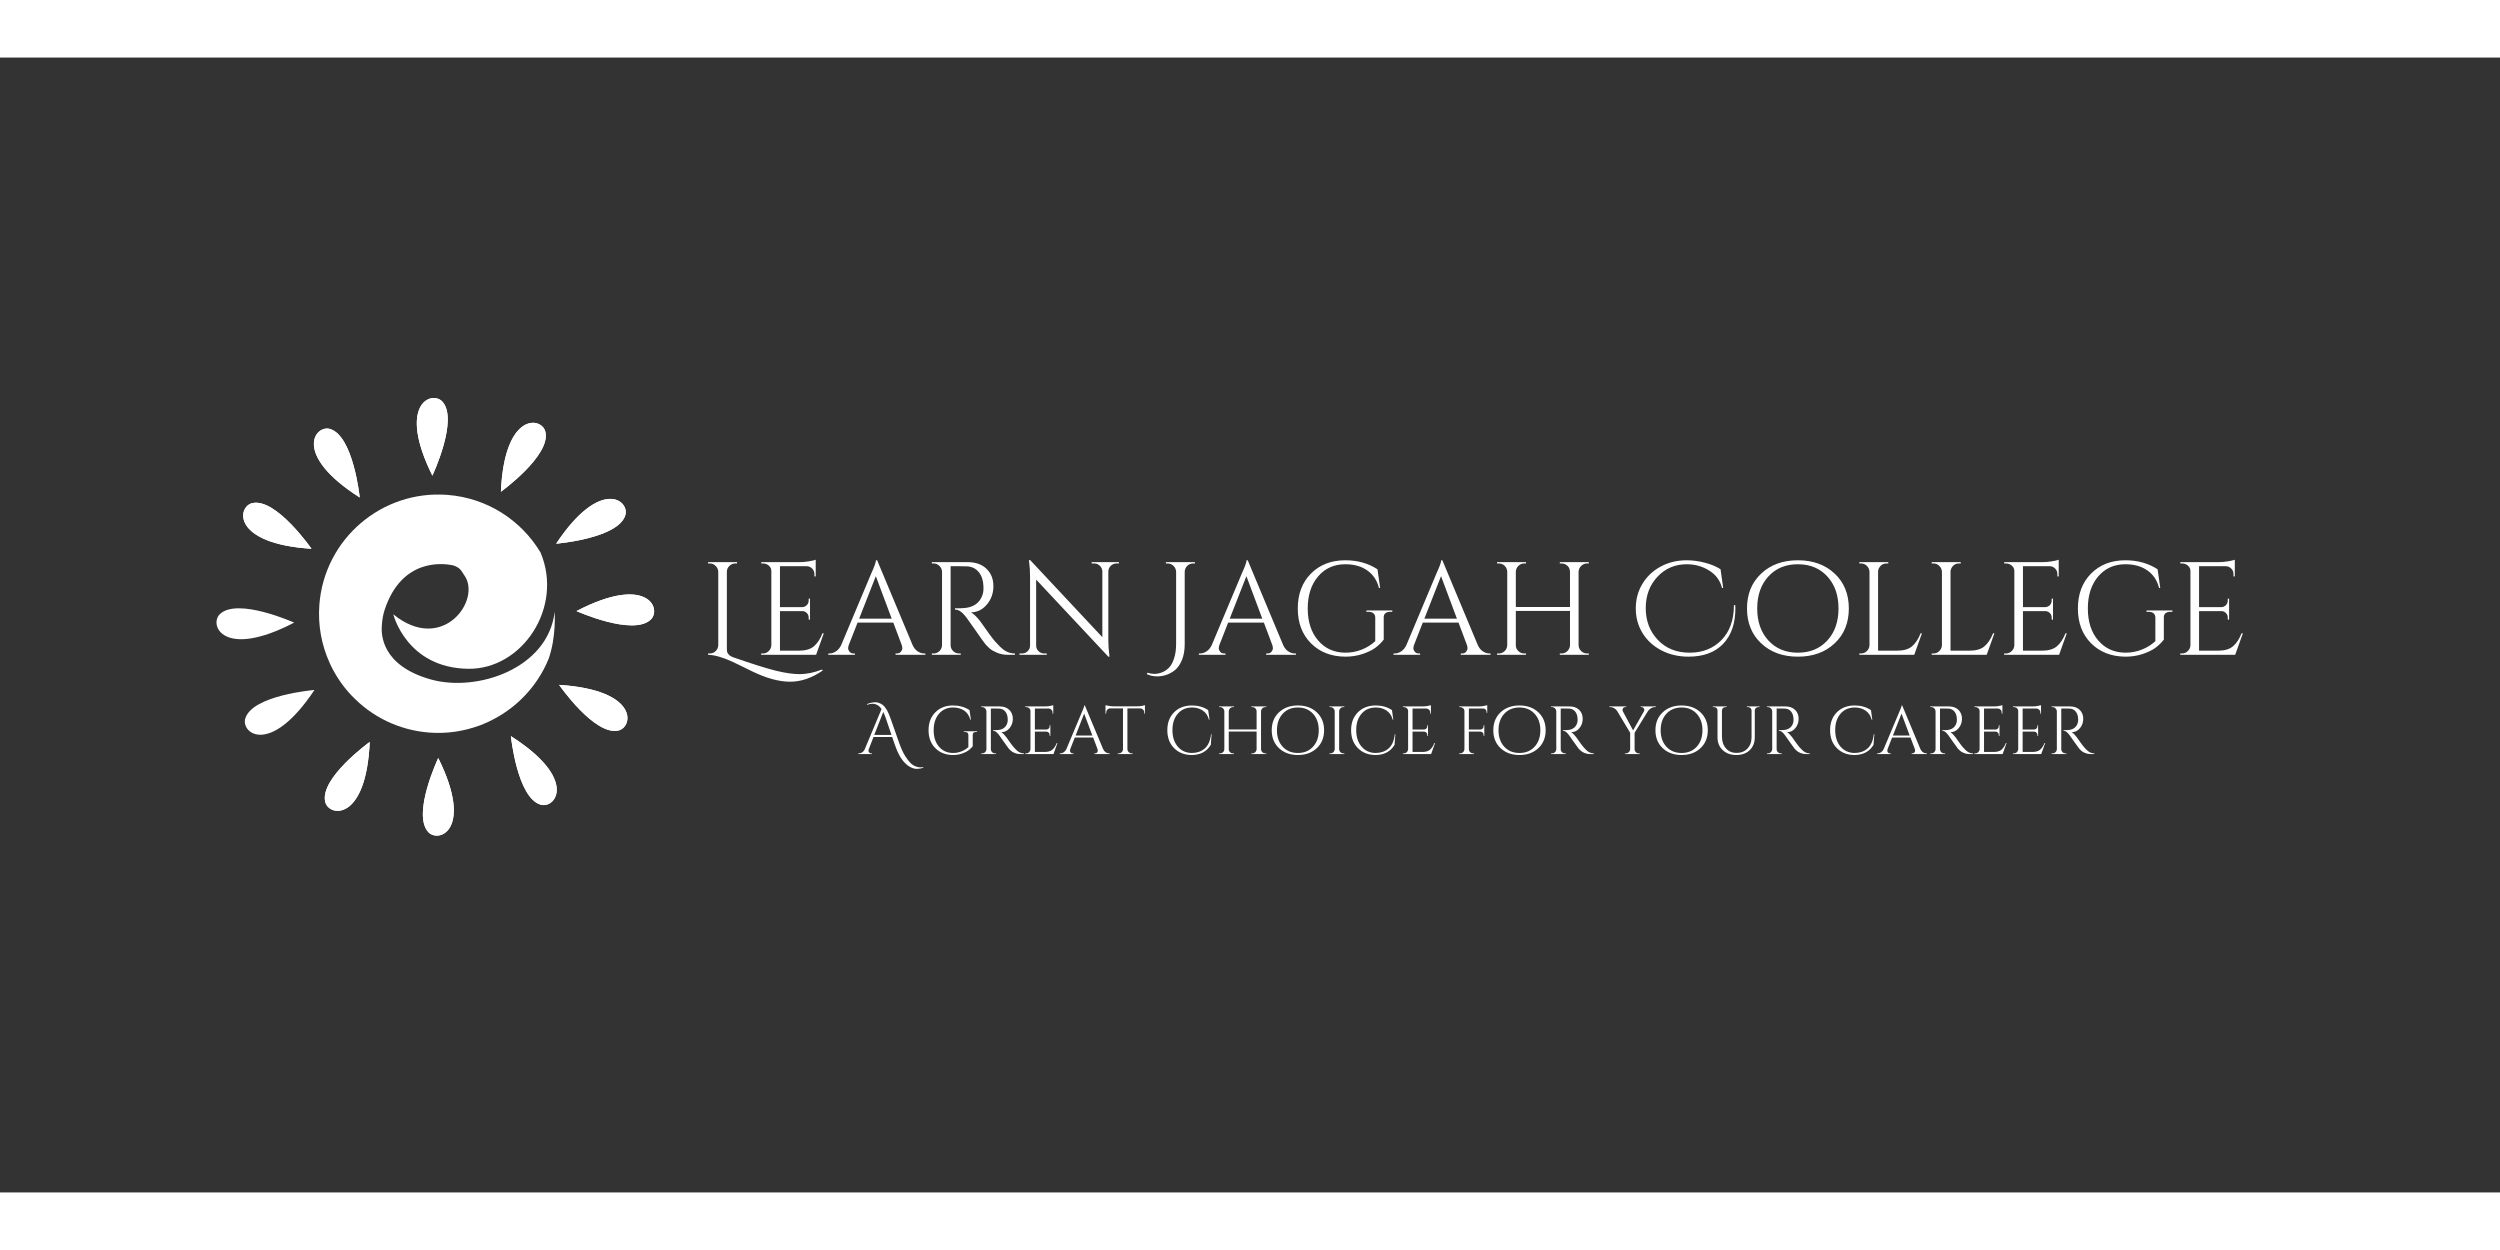 <svg xmlns="http://www.w3.org/2000/svg" version="1.1" xmlns:xlink="http://www.w3.org/1999/xlink" xmlns:svgjs="http://svgjs.dev/svgjs" width="600" height="300" viewBox="0 0 660.864 300" class="svg-animations " style="background-color: rgb(255, 122, 41);"><rect x="0" y="0" width="660.864" height="300" fill="#333333" stroke="none"/><svg viewBox="0 0 133.999 138.994" width="120" height="120" x="55.072" y="90" style="fill: rgb(255, 255, 255);"><svg width="134" height="134" viewBox="0 0 134 134" xmlns="http://www.w3.org/2000/svg">
	<g clip-path="url(#clip0)">
	<path d="M29.09 46.155C29.09 46.155 18.261 30.54 10.965 32.177C6.349 33.232 4.63 44.612 29.09 46.155Z"></path>
	<path d="M66.1 23.761C66.1 23.761 74.222 6.576 69.146 1.082C65.924 -2.395 55.216 1.813 66.1 23.761Z"></path>
	<path d="M104.003 44.599C104.003 44.599 122.954 43.043 125.174 35.898C126.582 31.365 117.58 24.194 104.003 44.599Z"></path>
	<path d="M104.909 87.831C104.909 87.831 115.739 103.446 123.035 101.809C127.665 100.767 129.37 89.387 104.909 87.831Z"></path>
	<path d="M67.9 110.226C67.9 110.226 59.778 127.41 64.854 132.904C68.076 136.395 78.797 132.173 67.9 110.226Z"></path>
	<path d="M29.997 89.387C29.997 89.387 11.046 90.943 8.826 98.088C7.418 102.621 16.42 109.792 29.997 89.387Z"></path>
	<path d="M29.09 46.155C29.09 46.155 18.261 30.54 10.965 32.177C6.349 33.232 4.63 44.612 29.09 46.155Z"></path>
	<path d="M66.1 23.761C66.1 23.761 74.222 6.576 69.146 1.082C65.924 -2.395 55.216 1.813 66.1 23.761Z"></path>
	<path d="M104.003 44.599C104.003 44.599 122.954 43.043 125.174 35.898C126.582 31.365 117.58 24.194 104.003 44.599Z"></path>
	<path d="M104.909 87.831C104.909 87.831 115.739 103.446 123.035 101.809C127.665 100.767 129.37 89.387 104.909 87.831Z"></path>
	<path d="M67.9 110.226C67.9 110.226 59.778 127.41 64.854 132.904C68.076 136.395 78.797 132.173 67.9 110.226Z"></path>
	<path d="M43.859 30.459C43.859 30.459 41.923 11.556 34.735 9.472C30.187 8.159 23.189 17.306 43.859 30.459Z"></path>
	<path d="M87.082 28.7C87.082 28.7 102.487 17.577 100.7 10.311C99.563 5.697 88.151 4.222 87.082 28.7Z"></path>
	<path d="M110.229 65.234C110.229 65.234 127.57 73.014 132.971 67.832C136.382 64.544 131.969 53.908 110.229 65.234Z"></path>
	<path d="M90.141 103.527C90.141 103.527 92.077 122.431 99.265 124.514C103.827 125.84 110.825 116.693 90.141 103.527Z"></path>
	<path d="M46.918 105.3C46.918 105.3 31.514 116.423 33.3 123.689C34.438 128.29 45.863 129.778 46.918 105.3Z"></path>
	<path d="M23.784 68.766C23.784 68.766 6.444 60.985 1.042 66.168C-2.382 69.456 2.044 80.078 23.784 68.766Z"></path>
	<path d="M43.859 30.459C43.859 30.459 41.923 11.556 34.735 9.472C30.187 8.159 23.189 17.306 43.859 30.459Z"></path>
	<path d="M87.082 28.7C87.082 28.7 102.487 17.577 100.7 10.311C99.563 5.697 88.151 4.222 87.082 28.7Z"></path>
	<path d="M110.229 65.234C110.229 65.234 127.57 73.014 132.971 67.832C136.382 64.544 131.969 53.908 110.229 65.234Z"></path>
	<path d="M90.141 103.527C90.141 103.527 92.077 122.431 99.265 124.514C103.827 125.84 110.825 116.693 90.141 103.527Z"></path>
	<path d="M46.918 105.3C46.918 105.3 31.514 116.423 33.3 123.689C34.438 128.29 45.863 129.778 46.918 105.3Z"></path>
	<path d="M70.702 29.66C50.6 28.118 33.043 43.165 31.5 63.259C31.013 69.618 32.19 75.707 34.654 81.12C34.654 81.133 34.668 81.147 34.668 81.16C34.735 81.323 34.816 81.472 34.884 81.621C34.965 81.796 35.06 81.986 35.141 82.162C35.358 82.595 35.575 83.014 35.805 83.447C35.9 83.623 36.008 83.799 36.102 83.975C36.292 84.3 36.482 84.624 36.671 84.936C36.766 85.085 36.847 85.233 36.928 85.369C37.185 85.788 37.456 86.194 37.74 86.6C37.849 86.762 37.957 86.925 38.079 87.087C38.336 87.439 38.593 87.791 38.85 88.143C38.945 88.278 39.053 88.4 39.148 88.535C39.419 88.887 39.703 89.225 39.988 89.563C40.096 89.699 40.218 89.834 40.34 89.969C40.678 90.348 41.016 90.727 41.368 91.106C41.395 91.133 41.409 91.16 41.436 91.174V91.16C47.446 97.493 55.731 101.701 65.112 102.432C70.526 102.851 75.738 102.039 80.516 100.28C80.557 100.267 80.584 100.267 80.625 100.253C80.733 100.212 80.828 100.172 80.923 100.131C81.193 100.023 81.464 99.915 81.721 99.806C82.114 99.644 82.506 99.482 82.899 99.306C83.034 99.238 83.183 99.184 83.332 99.116C83.319 99.116 83.305 99.116 83.291 99.116C91.535 95.274 98.168 88.454 101.674 79.916C104.097 73.123 103.542 65.464 103.542 65.464C101.525 82.879 79.731 90.145 65.613 86.167C50.506 81.918 50.357 72.365 50.641 69.483C50.736 67.819 51.033 66.195 51.548 64.666C56.773 49.159 69.105 50.539 72.381 51.216C74.79 51.96 75.021 53.083 75.833 54.206C81.342 61.716 69.24 78.522 54.133 66.222C54.133 66.222 58.154 82.595 76.997 82.906C93.566 83.19 106.345 64.138 99.211 47.278C93.322 37.482 82.967 30.594 70.702 29.66Z"></path>
	</g>
	</svg></svg><svg x="185.072" y="129.88" style="fill: rgb(255, 255, 255);"><path d="M8.75 28.66L8.75 28.66Q16.21 31.25 19.93 32.18Q23.66 33.11 26.34 33.11Q29.02 33.11 32.24 31.89L32.24 31.89L32.41 32.16Q28.14 35.11 23.80 35.11L23.80 35.11Q19.36 35.11 13.69 32.34L13.69 32.34Q9.31 30.17 8.26 29.71L8.26 29.71Q4.52 28.04 2.10 28L2.10 28L2.10 27.65L2.56 27.65Q3.47 27.65 4.11 27.02Q4.76 26.39 4.80 25.45L4.80 25.45L4.80 6.05Q4.76 5.14 4.11 4.50Q3.47 3.85 2.56 3.85L2.56 3.85L2.10 3.85L2.10 3.50L9.77 3.50L9.77 3.85L9.31 3.85Q8.40 3.85 7.74 4.50Q7.07 5.14 7.07 6.05L7.07 6.05L7.07 26.25Q7.07 26.88 7.14 27.21Q7.21 27.55 7.60 27.96Q7.98 28.39 8.75 28.66ZM16.14 27.65L16.59 27.65Q17.50 27.65 18.15 27.00Q18.80 26.36 18.83 25.45L18.83 25.45L18.83 5.84Q18.83 5.00 18.17 4.43Q17.50 3.85 16.59 3.85L16.59 3.85L16.17 3.85L16.14 3.50L26.39 3.50Q27.48 3.50 28.75 3.29Q30.03 3.08 30.56 2.87L30.56 2.87L30.56 7.28L30.21 7.28L30.21 6.65Q30.21 5.81 29.63 5.21Q29.05 4.62 28.25 4.58L28.25 4.58L21.11 4.58L21.11 15.40L27.02 15.40Q27.72 15.36 28.21 14.87Q28.70 14.38 28.70 13.65L28.70 13.65L28.70 13.16L29.05 13.16L29.05 18.69L28.70 18.69L28.70 18.16Q28.70 17.46 28.23 16.98Q27.76 16.48 27.06 16.45L27.06 16.45L21.11 16.45L21.11 26.91L26.11 26.91Q28.70 26.91 30.07 25.76Q31.43 24.61 32.34 22.33L32.34 22.33L32.69 22.33L30.66 28L16.14 28L16.14 27.65ZM59.26 27.65L59.26 27.65L59.54 27.65L59.54 28L51.66 28L51.66 27.65L51.98 27.65Q52.71 27.65 53.08 27.18Q53.45 26.70 53.45 26.29Q53.45 25.86 53.31 25.45L53.31 25.45L51.07 19.49L41.62 19.49L39.27 25.48Q39.13 25.90 39.13 26.30Q39.13 26.70 39.50 27.18Q39.87 27.65 40.60 27.65L40.60 27.65L40.92 27.65L40.92 28L33.88 28L33.88 27.65L34.20 27.65Q35.07 27.65 35.91 27.09Q36.75 26.53 37.28 25.45L37.28 25.45L45.19 6.61Q46.48 3.78 46.48 3.01L46.48 3.01L46.80 3.01L56.18 25.45Q56.67 26.53 57.51 27.09Q58.35 27.65 59.26 27.65ZM46.45 7.21L42.04 18.45L50.65 18.45L46.45 7.21ZM68.46 4.58L68.46 4.58L66.22 4.58L66.22 25.45Q66.22 26.36 66.87 27.00Q67.52 27.65 68.46 27.65L68.46 27.65L68.88 27.65L68.92 28L61.25 28L61.25 27.65L61.71 27.65Q62.62 27.65 63.26 27.02Q63.91 26.39 63.95 25.48L63.95 25.48L63.95 6.05Q63.91 5.14 63.26 4.50Q62.62 3.85 61.71 3.85L61.71 3.85L61.25 3.85L61.25 3.50L70.70 3.50Q73.89 3.50 75.71 5.27Q77.53 7.03 77.53 9.85Q77.53 12.67 75.79 14.72Q74.06 16.77 71.58 16.77L71.58 16.77Q72.10 17.01 72.82 17.73Q73.54 18.45 74.10 19.21L74.10 19.21Q77.11 23.52 78.02 24.52Q78.93 25.52 79.31 25.88Q79.70 26.25 80.15 26.60Q80.61 26.95 81.06 27.16L81.06 27.16Q82.08 27.65 83.23 27.65L83.23 27.65L83.23 28L81.31 28Q79.80 28 78.51 27.46Q77.21 26.91 76.56 26.34Q75.92 25.76 75.44 25.22Q74.97 24.68 72.84 21.59Q70.70 18.52 70.35 18.08Q70 17.64 69.62 17.22L69.62 17.22Q68.50 16.03 67.38 16.03L67.38 16.03L67.38 15.68Q67.66 15.71 68.11 15.71Q68.57 15.71 69.23 15.68L69.23 15.68Q73.57 15.57 74.69 12.04L74.69 12.04Q74.90 11.34 74.90 10.73Q74.90 10.11 74.90 9.94L74.90 9.94Q74.83 7.59 73.68 6.16Q72.52 4.72 70.56 4.62L70.56 4.62Q69.72 4.58 68.46 4.58ZM110.71 3.85L110.08 3.85Q109.20 3.85 108.57 4.46Q107.94 5.07 107.91 5.95L107.91 5.95L107.91 24.01Q107.91 26.04 108.15 27.86L108.15 27.86L108.22 28.49L107.91 28.49L88.83 8.12L88.83 25.55Q88.83 26.43 89.46 27.04Q90.09 27.65 90.97 27.65L90.97 27.65L91.63 27.65L91.63 28L84.42 28L84.42 27.65L85.09 27.65Q85.96 27.65 86.59 27.04Q87.22 26.43 87.22 25.52L87.22 25.52L87.22 7.35Q87.22 5.21 86.98 3.53L86.98 3.53L86.91 2.97L87.26 2.97L106.33 23.34L106.33 5.98Q106.30 5.07 105.67 4.46Q105.04 3.85 104.16 3.85L104.16 3.85L103.50 3.85L103.50 3.50L110.71 3.50L110.71 3.85ZM118.09 33.11L118.23 32.73Q119.18 33.04 120.10 33.04Q121.03 33.04 122.05 32.66Q123.06 32.27 123.90 31.45Q124.74 30.63 125.28 28.98Q125.83 27.34 125.83 25.09L125.83 25.09L125.83 6.05Q125.79 5.14 125.14 4.50Q124.50 3.85 123.59 3.85L123.59 3.85L123.13 3.85L123.13 3.50L130.80 3.50L130.80 3.85L130.34 3.85Q129.43 3.85 128.78 4.48Q128.14 5.11 128.10 6.05L128.10 6.05L128.10 25.20Q128.10 27.58 127.37 29.37Q126.63 31.15 125.51 32.06L125.51 32.06Q123.41 33.70 120.86 33.70L120.86 33.70Q119.35 33.70 118.09 33.11L118.09 33.11ZM157.22 27.65L157.22 27.65L157.50 27.65L157.50 28L149.63 28L149.63 27.65L149.94 27.65Q150.68 27.65 151.04 27.18Q151.41 26.70 151.41 26.29Q151.41 25.86 151.27 25.45L151.27 25.45L149.03 19.49L139.58 19.49L137.24 25.48Q137.10 25.90 137.10 26.30Q137.10 26.70 137.46 27.18Q137.83 27.65 138.57 27.65L138.57 27.65L138.88 27.65L138.88 28L131.85 28L131.85 27.65L132.16 27.65Q133.04 27.65 133.88 27.09Q134.72 26.53 135.24 25.45L135.24 25.45L143.15 6.61Q144.45 3.78 144.45 3.01L144.45 3.01L144.76 3.01L154.14 25.45Q154.63 26.53 155.47 27.09Q156.31 27.65 157.22 27.65ZM144.41 7.21L140.00 18.45L148.61 18.45L144.41 7.21ZM170.56 28.49Q164.96 28.45 161.47 24.95Q157.99 21.45 157.99 15.75Q157.99 10.04 161.47 6.53Q164.96 3.01 170.56 3.01L170.56 3.01Q175.39 3.01 179.06 5.39L179.06 5.39L179.76 10.32L179.45 10.32Q178.68 7.31 176.35 5.69Q174.02 4.06 170.56 4.06L170.56 4.06Q166.11 4.06 163.36 7.28Q160.62 10.50 160.62 15.75Q160.62 21 163.36 24.20Q166.11 27.41 170.56 27.44L170.56 27.44Q172.83 27.44 174.88 26.63Q176.93 25.83 178.47 24.39L178.47 24.39L178.47 18.20Q178.47 17.43 177.99 17.03Q177.52 16.63 176.68 16.63L176.68 16.63L176.12 16.63L176.12 16.27L182.98 16.27L182.98 16.63L182.46 16.63Q181.58 16.63 181.13 17.03Q180.67 17.43 180.71 18.20L180.71 18.20L180.71 23.98Q179.80 25.16 178.54 26.11Q177.28 27.05 175.16 27.77Q173.04 28.49 170.56 28.49L170.56 28.49ZM208.67 27.65L208.67 27.65L208.95 27.65L208.95 28L201.08 28L201.08 27.65L201.39 27.65Q202.13 27.65 202.49 27.18Q202.86 26.70 202.86 26.29Q202.86 25.86 202.72 25.45L202.72 25.45L200.48 19.49L191.03 19.49L188.69 25.48Q188.55 25.90 188.55 26.30Q188.55 26.70 188.91 27.18Q189.28 27.65 190.02 27.65L190.02 27.65L190.33 27.65L190.33 28L183.30 28L183.30 27.65L183.61 27.65Q184.49 27.65 185.33 27.09Q186.17 26.53 186.69 25.45L186.69 25.45L194.60 6.61Q195.90 3.78 195.90 3.01L195.90 3.01L196.21 3.01L205.59 25.45Q206.08 26.53 206.92 27.09Q207.76 27.65 208.67 27.65ZM195.86 7.21L191.45 18.45L200.06 18.45L195.86 7.21ZM227.25 27.65L227.71 27.65Q228.62 27.65 229.27 27.00Q229.91 26.36 229.95 25.48L229.95 25.48L229.95 16.41L215.63 16.41L215.63 25.48Q215.63 26.39 216.30 27.02Q216.97 27.65 217.88 27.65L217.88 27.65L218.33 27.65L218.33 28L210.66 28L210.66 27.65L211.12 27.65Q212.03 27.65 212.68 27.02Q213.32 26.39 213.36 25.48L213.36 25.48L213.36 6.02Q213.32 5.11 212.68 4.48Q212.03 3.85 211.12 3.85L211.12 3.85L210.66 3.85L210.66 3.50L218.33 3.50L218.33 3.85L217.88 3.85Q216.97 3.85 216.32 4.48Q215.67 5.11 215.63 6.02L215.63 6.02L215.63 15.36L229.95 15.36L229.95 6.02Q229.91 4.76 228.83 4.13L228.83 4.13Q228.31 3.85 227.71 3.85L227.71 3.85L227.25 3.85L227.25 3.50L234.92 3.50L234.92 3.85L234.47 3.85Q233.56 3.85 232.91 4.50Q232.26 5.14 232.22 6.05L232.22 6.05L232.22 25.48Q232.26 26.39 232.91 27.02Q233.56 27.65 234.47 27.65L234.47 27.65L234.92 27.65L234.92 28L227.25 28L227.25 27.65ZM273.67 15.71L273.67 15.71Q273.67 21.73 270.43 25.11Q267.19 28.49 261.28 28.49L261.28 28.49Q257.29 28.49 254.08 26.81Q250.88 25.13 249.11 22.23Q247.34 19.32 247.34 15.73Q247.34 12.14 249.09 9.24Q250.84 6.33 253.93 4.67Q257.00 3.01 260.79 3.01L260.79 3.01Q263.17 3.01 265.63 3.66Q268.10 4.30 269.75 5.39L269.75 5.39L270.44 10.32L270.13 10.32Q269.40 7.38 266.74 5.72Q264.07 4.06 260.82 4.06L260.82 4.06Q256.17 4.06 253.07 7.37Q249.97 10.67 249.97 15.68Q249.97 20.68 253.17 24.06Q256.38 27.44 261.56 27.44Q266.74 27.44 270.01 24.08Q273.28 20.72 273.28 14.87L273.28 14.87L273.63 14.87Q273.67 15.29 273.67 15.71ZM280.49 6.53Q284.23 3.01 290.20 3.01Q296.17 3.01 299.91 6.53Q303.66 10.04 303.66 15.75Q303.66 21.45 299.91 24.97Q296.17 28.49 290.20 28.49Q284.23 28.49 280.49 24.97Q276.74 21.45 276.74 15.75Q276.74 10.04 280.49 6.53ZM282.40 24.22Q285.35 27.44 290.18 27.44Q295.01 27.44 297.97 24.22Q300.93 21 300.93 15.75Q300.93 10.50 297.97 7.28Q295.01 4.06 290.18 4.06Q285.35 4.06 282.40 7.28Q279.44 10.50 279.44 15.75Q279.44 21 282.40 24.22ZM306.43 27.65L306.88 27.65Q307.79 27.65 308.44 27.00Q309.08 26.36 309.12 25.45L309.12 25.45L309.12 6.05Q309.08 5.14 308.44 4.50Q307.79 3.85 306.88 3.85L306.88 3.85L306.43 3.85L306.43 3.50L314.09 3.50L314.09 3.85L313.63 3.85Q312.38 3.85 311.71 4.93L311.71 4.93Q311.39 5.46 311.39 6.05L311.39 6.05L311.39 26.91L316.40 26.91Q318.99 26.91 320.36 25.76Q321.72 24.61 322.63 22.33L322.63 22.33L322.98 22.33L320.95 28L306.43 28L306.43 27.65ZM325.57 27.65L326.03 27.65Q326.94 27.65 327.58 27.00Q328.23 26.36 328.27 25.45L328.27 25.45L328.27 6.05Q328.23 5.14 327.58 4.50Q326.94 3.85 326.03 3.85L326.03 3.85L325.57 3.85L325.57 3.50L333.24 3.50L333.24 3.85L332.78 3.85Q331.52 3.85 330.86 4.93L330.86 4.93Q330.54 5.46 330.54 6.05L330.54 6.05L330.54 26.91L335.55 26.91Q338.14 26.91 339.50 25.76Q340.87 24.61 341.78 22.33L341.78 22.33L342.13 22.33L340.10 28L325.57 28L325.57 27.65ZM344.72 27.65L345.17 27.65Q346.08 27.65 346.73 27.00Q347.38 26.36 347.41 25.45L347.41 25.45L347.41 5.84Q347.41 5.00 346.75 4.43Q346.08 3.85 345.17 3.85L345.17 3.85L344.75 3.85L344.72 3.50L354.97 3.50Q356.06 3.50 357.33 3.29Q358.61 3.08 359.14 2.87L359.14 2.87L359.14 7.28L358.79 7.28L358.79 6.65Q358.79 5.81 358.21 5.21Q357.63 4.62 356.83 4.58L356.83 4.58L349.69 4.58L349.69 15.40L355.60 15.40Q356.30 15.36 356.79 14.87Q357.28 14.38 357.28 13.65L357.28 13.65L357.28 13.16L357.63 13.16L357.63 18.69L357.28 18.69L357.28 18.16Q357.28 17.46 356.81 16.98Q356.34 16.48 355.64 16.45L355.64 16.45L349.69 16.45L349.69 26.91L354.69 26.91Q357.28 26.91 358.65 25.76Q360.01 24.61 360.92 22.33L360.92 22.33L361.27 22.33L359.24 28L344.72 28L344.72 27.65ZM376.78 28.49Q371.18 28.45 367.69 24.95Q364.21 21.45 364.21 15.75Q364.21 10.04 367.69 6.53Q371.18 3.01 376.78 3.01L376.78 3.01Q381.61 3.01 385.28 5.39L385.28 5.39L385.98 10.32L385.67 10.32Q384.90 7.31 382.57 5.69Q380.24 4.06 376.78 4.06L376.78 4.06Q372.33 4.06 369.58 7.28Q366.84 10.50 366.84 15.75Q366.84 21 369.58 24.20Q372.33 27.41 376.78 27.44L376.78 27.44Q379.05 27.44 381.10 26.63Q383.15 25.83 384.69 24.39L384.69 24.39L384.69 18.20Q384.69 17.43 384.21 17.03Q383.74 16.63 382.90 16.63L382.90 16.63L382.34 16.63L382.34 16.27L389.20 16.27L389.20 16.63L388.68 16.63Q387.80 16.63 387.35 17.03Q386.89 17.43 386.93 18.20L386.93 18.20L386.93 23.98Q386.02 25.16 384.76 26.11Q383.50 27.05 381.38 27.77Q379.26 28.49 376.78 28.49L376.78 28.49ZM391.27 27.65L391.72 27.65Q392.63 27.65 393.28 27.00Q393.93 26.36 393.96 25.45L393.96 25.45L393.96 5.84Q393.96 5.00 393.30 4.43Q392.63 3.85 391.72 3.85L391.72 3.85L391.30 3.85L391.27 3.50L401.52 3.50Q402.61 3.50 403.88 3.29Q405.16 3.08 405.69 2.87L405.69 2.87L405.69 7.28L405.34 7.28L405.34 6.65Q405.34 5.81 404.76 5.21Q404.18 4.62 403.38 4.58L403.38 4.58L396.24 4.58L396.24 15.40L402.15 15.40Q402.85 15.36 403.34 14.87Q403.83 14.38 403.83 13.65L403.83 13.65L403.83 13.16L404.18 13.16L404.18 18.69L403.83 18.69L403.83 18.16Q403.83 17.46 403.36 16.98Q402.89 16.48 402.19 16.45L402.19 16.45L396.24 16.45L396.24 26.91L401.24 26.91Q403.83 26.91 405.20 25.76Q406.56 24.61 407.47 22.33L407.47 22.33L407.82 22.33L405.79 28L391.27 28L391.27 27.65Z"></path></svg><svg x="227.057" y="170.12" style="fill: rgb(255, 255, 255);"><path d="M2.18 0.97L2.12 0.79Q3.29 0.30 4.37 0.30L4.37 0.30Q5.27 0.30 6.23 0.97L6.23 0.97Q6.75 1.33 7.40 2.37L7.40 2.37Q7.83 3.09 8.50 4.98L8.50 4.98L10.69 11.21Q11.45 13.30 12.23 14.53Q13.01 15.76 13.66 16.39Q14.31 17.01 15.01 17.26Q15.71 17.51 16.17 17.51Q16.63 17.51 16.99 17.44L16.99 17.44L17.01 17.62Q16.15 17.91 15.32 17.91Q14.49 17.91 13.66 17.48Q12.83 17.06 12.11 16.30L12.11 16.30Q10.57 14.74 9.49 11.53L9.49 11.53L8.78 9.48L3.85 9.48L2.61 12.69Q2.52 12.90 2.52 13.12Q2.52 13.33 2.71 13.58Q2.90 13.82 3.29 13.82L3.29 13.82L3.44 13.82L3.44 14L-0.18 14L-0.18 13.82L-0.02 13.82Q0.41 13.82 0.83 13.56Q1.24 13.30 1.51 12.78L1.51 12.78L5.98 2.08Q5.00 0.70 3.56 0.70L3.56 0.70Q2.92 0.70 2.18 0.97L2.18 0.97ZM6.43 2.86L4.05 8.94L8.60 8.94L7.18 4.75Q6.77 3.54 6.43 2.86L6.43 2.86ZM24.86 14.25Q21.98 14.23 20.19 12.43Q18.40 10.63 18.40 7.70Q18.40 4.77 20.19 2.96Q21.98 1.15 24.86 1.15L24.86 1.15Q27.34 1.15 29.23 2.37L29.23 2.37L29.59 4.91L29.43 4.91Q29.03 3.36 27.84 2.52Q26.64 1.69 24.86 1.69L24.86 1.69Q22.57 1.69 21.16 3.34Q19.75 5.00 19.75 7.70Q19.75 10.40 21.16 12.05Q22.57 13.69 24.86 13.71L24.86 13.71Q26.03 13.71 27.08 13.30Q28.13 12.88 28.93 12.15L28.93 12.15L28.93 8.96Q28.93 8.56 28.68 8.36Q28.44 8.15 28.01 8.15L28.01 8.15L27.72 8.15L27.72 7.97L31.25 7.97L31.25 8.15L30.98 8.15Q30.53 8.15 30.29 8.36Q30.06 8.56 30.08 8.96L30.08 8.96L30.08 11.93Q29.61 12.54 28.96 13.03Q28.31 13.51 27.23 13.88Q26.14 14.25 24.86 14.25L24.86 14.25ZM36.02 1.96L36.02 1.96L34.87 1.96L34.87 12.69Q34.87 13.15 35.20 13.49Q35.53 13.82 36.02 13.82L36.02 13.82L36.23 13.82L36.25 14L32.31 14L32.31 13.82L32.54 13.82Q33.01 13.82 33.35 13.50Q33.68 13.17 33.70 12.70L33.70 12.70L33.70 2.71Q33.68 2.25 33.35 1.91Q33.01 1.58 32.54 1.58L32.54 1.58L32.31 1.58L32.31 1.40L37.17 1.40Q38.81 1.40 39.74 2.31Q40.68 3.22 40.68 4.67Q40.68 6.12 39.79 7.17Q38.90 8.22 37.62 8.22L37.62 8.22Q37.89 8.35 38.26 8.72Q38.63 9.09 38.92 9.48L38.92 9.48Q40.46 11.70 40.93 12.21Q41.40 12.72 41.60 12.91Q41.80 13.10 42.03 13.28Q42.26 13.46 42.50 13.57L42.50 13.57Q43.02 13.82 43.61 13.82L43.61 13.82L43.61 14L42.62 14Q41.85 14 41.18 13.72Q40.52 13.44 40.19 13.14Q39.85 12.85 39.61 12.57Q39.37 12.29 38.27 10.71Q37.17 9.12 36.99 8.90Q36.81 8.67 36.61 8.46L36.61 8.46Q36.04 7.84 35.46 7.84L35.46 7.84L35.46 7.66Q35.60 7.68 35.84 7.68Q36.07 7.68 36.41 7.66L36.41 7.66Q38.65 7.61 39.22 5.79L39.22 5.79Q39.33 5.43 39.33 5.12Q39.33 4.80 39.33 4.71L39.33 4.71Q39.29 3.51 38.70 2.77Q38.11 2.03 37.10 1.98L37.10 1.98Q36.67 1.96 36.02 1.96ZM43.96 13.82L44.19 13.82Q44.66 13.82 44.99 13.49Q45.32 13.15 45.34 12.69L45.34 12.69L45.34 2.61Q45.34 2.17 45.00 1.88Q44.66 1.58 44.19 1.58L44.19 1.58L43.97 1.58L43.96 1.40L49.23 1.40Q49.79 1.40 50.45 1.29Q51.10 1.18 51.37 1.08L51.37 1.08L51.37 3.34L51.19 3.34L51.19 3.02Q51.19 2.59 50.90 2.28Q50.60 1.98 50.18 1.96L50.18 1.96L46.51 1.96L46.51 7.52L49.55 7.52Q49.91 7.50 50.17 7.25Q50.42 7.00 50.42 6.62L50.42 6.62L50.42 6.37L50.60 6.37L50.60 9.21L50.42 9.21L50.42 8.94Q50.42 8.58 50.18 8.33Q49.93 8.08 49.57 8.06L49.57 8.06L46.51 8.06L46.51 13.44L49.09 13.44Q50.42 13.44 51.12 12.85Q51.82 12.25 52.29 11.08L52.29 11.08L52.47 11.08L51.43 14L43.96 14L43.96 13.82ZM66.13 13.82L66.13 13.82L66.28 13.82L66.28 14L62.23 14L62.23 13.82L62.39 13.82Q62.77 13.82 62.96 13.58Q63.14 13.33 63.14 13.12Q63.14 12.90 63.07 12.69L63.07 12.69L61.92 9.63L57.06 9.63L55.85 12.70Q55.78 12.92 55.78 13.13Q55.78 13.33 55.97 13.58Q56.16 13.82 56.54 13.82L56.54 13.82L56.70 13.82L56.70 14L53.08 14L53.08 13.82L53.24 13.82Q53.69 13.82 54.13 13.53Q54.56 13.24 54.83 12.69L54.83 12.69L58.90 3.00Q59.56 1.54 59.56 1.15L59.56 1.15L59.72 1.15L64.55 12.69Q64.80 13.24 65.23 13.53Q65.66 13.82 66.13 13.82ZM59.54 3.31L57.28 9.09L61.70 9.09L59.54 3.31ZM75.42 3.31L75.42 3.00Q75.42 2.57 75.11 2.25Q74.81 1.94 74.39 1.92L74.39 1.92L70.97 1.92L70.97 12.70Q70.99 13.17 71.33 13.50Q71.66 13.82 72.13 13.82L72.13 13.82L72.36 13.82L72.36 14L68.42 14L68.42 13.82L68.65 13.82Q69.12 13.82 69.45 13.50Q69.79 13.17 69.80 12.72L69.80 12.72L69.80 1.92L66.38 1.92Q65.95 1.94 65.66 2.25Q65.36 2.57 65.36 3.00L65.36 3.00L65.36 3.31L65.18 3.33L65.18 1.06Q65.45 1.17 66.11 1.27Q66.78 1.38 67.34 1.38L67.34 1.38L73.42 1.38Q74.30 1.38 74.89 1.25Q75.47 1.11 75.60 1.06L75.60 1.06L75.60 3.33L75.42 3.31ZM87.95 14.25Q85.10 14.23 83.31 12.43Q81.52 10.63 81.52 7.69Q81.52 4.75 83.31 2.95Q85.10 1.15 88.06 1.15L88.06 1.15Q90.47 1.15 92.32 2.37L92.32 2.37L92.68 4.91L92.52 4.91Q92.12 3.36 90.92 2.52Q89.71 1.69 88.06 1.69L88.06 1.69Q85.70 1.69 84.29 3.33Q82.87 4.96 82.87 7.66Q82.87 10.36 84.27 12.01Q85.66 13.66 87.95 13.71L87.95 13.71Q89.96 13.71 91.31 12.61L91.31 12.61Q92.77 11.43 93.08 8.74L93.08 8.74L93.22 8.74L93.01 11.57Q91.37 14.25 87.95 14.25L87.95 14.25ZM103.73 13.82L103.97 13.82Q104.44 13.82 104.77 13.49Q105.10 13.15 105.12 12.70L105.12 12.70L105.12 8.04L97.76 8.04L97.76 12.70Q97.76 13.17 98.10 13.50Q98.44 13.82 98.91 13.82L98.91 13.82L99.14 13.82L99.14 14L95.20 14L95.20 13.82L95.44 13.82Q95.90 13.82 96.24 13.50Q96.57 13.17 96.59 12.70L96.59 12.70L96.59 2.70Q96.57 2.23 96.24 1.90Q95.90 1.58 95.44 1.58L95.44 1.58L95.20 1.58L95.20 1.40L99.14 1.40L99.14 1.58L98.91 1.58Q98.44 1.58 98.11 1.90Q97.78 2.23 97.76 2.70L97.76 2.70L97.76 7.50L105.12 7.50L105.12 2.70Q105.10 2.05 104.54 1.72L104.54 1.72Q104.27 1.58 103.97 1.58L103.97 1.58L103.73 1.58L103.73 1.40L107.68 1.40L107.68 1.58L107.44 1.58Q106.97 1.58 106.64 1.91Q106.31 2.25 106.29 2.71L106.29 2.71L106.29 12.70Q106.31 13.17 106.64 13.50Q106.97 13.82 107.44 13.82L107.44 13.82L107.68 13.82L107.68 14L103.73 14L103.73 13.82ZM111.04 2.96Q112.97 1.15 116.04 1.15Q119.11 1.15 121.03 2.96Q122.96 4.77 122.96 7.70Q122.96 10.63 121.03 12.44Q119.11 14.25 116.04 14.25Q112.97 14.25 111.04 12.44Q109.12 10.63 109.12 7.70Q109.12 4.77 111.04 2.96ZM112.02 12.06Q113.54 13.71 116.03 13.71Q118.51 13.71 120.03 12.06Q121.55 10.40 121.55 7.70Q121.55 5.00 120.03 3.34Q118.51 1.69 116.03 1.69Q113.54 1.69 112.02 3.34Q110.50 5.00 110.50 7.70Q110.50 10.40 112.02 12.06ZM124.38 13.82L124.61 13.82Q125.08 13.82 125.42 13.49Q125.75 13.15 125.77 12.69L125.77 12.69L125.77 2.70Q125.75 2.23 125.42 1.90Q125.08 1.58 124.61 1.58L124.61 1.58L124.38 1.58L124.38 1.40L128.32 1.40L128.32 1.58L128.09 1.58Q127.62 1.58 127.29 1.90Q126.95 2.23 126.94 2.70L126.94 2.70L126.94 12.69Q126.94 13.15 127.28 13.49Q127.62 13.82 128.09 13.82L128.09 13.82L128.32 13.82L128.32 14L124.38 14L124.38 13.82ZM136.53 14.25Q133.69 14.23 131.90 12.43Q130.10 10.63 130.10 7.69Q130.10 4.75 131.90 2.95Q133.69 1.15 136.64 1.15L136.64 1.15Q139.05 1.15 140.90 2.37L140.90 2.37L141.26 4.91L141.10 4.91Q140.71 3.36 139.50 2.52Q138.29 1.69 136.64 1.69L136.64 1.69Q134.28 1.69 132.87 3.33Q131.45 4.96 131.45 7.66Q131.45 10.36 132.85 12.01Q134.24 13.66 136.53 13.71L136.53 13.71Q138.55 13.71 139.90 12.61L139.90 12.61Q141.35 11.43 141.66 8.74L141.66 8.74L141.80 8.74L141.59 11.57Q139.95 14.25 136.53 14.25L136.53 14.25ZM143.78 13.82L144.02 13.82Q144.49 13.82 144.82 13.49Q145.15 13.15 145.17 12.69L145.17 12.69L145.17 2.61Q145.17 2.17 144.83 1.88Q144.49 1.58 144.02 1.58L144.02 1.58L143.80 1.58L143.78 1.40L149.06 1.40Q149.62 1.40 150.27 1.29Q150.93 1.18 151.20 1.08L151.20 1.08L151.20 3.34L151.02 3.34L151.02 3.02Q151.02 2.59 150.72 2.28Q150.43 1.98 150.01 1.96L150.01 1.96L146.34 1.96L146.34 7.52L149.38 7.52Q149.74 7.50 149.99 7.25Q150.25 7.00 150.25 6.62L150.25 6.62L150.25 6.37L150.43 6.37L150.43 9.21L150.25 9.21L150.25 8.94Q150.25 8.58 150.00 8.33Q149.76 8.08 149.40 8.06L149.40 8.06L146.34 8.06L146.34 13.44L148.91 13.44Q150.25 13.44 150.95 12.85Q151.65 12.25 152.12 11.08L152.12 11.08L152.30 11.08L151.25 14L143.78 14L143.78 13.82ZM166.09 1.08L166.09 1.60L166.09 3.11L165.91 3.11L165.91 2.84Q165.91 2.48 165.65 2.22Q165.40 1.96 165.02 1.96L165.02 1.96L161.23 1.96L161.23 7.52L164.27 7.52Q164.63 7.50 164.88 7.25Q165.13 7.00 165.13 6.64L165.13 6.64L165.13 6.37L165.31 6.37L165.31 9.21L165.13 9.21L165.13 8.94Q165.13 8.58 164.89 8.33Q164.65 8.08 164.29 8.06L164.29 8.06L161.23 8.06L161.23 12.69Q161.23 13.15 161.57 13.49Q161.91 13.82 162.38 13.82L162.38 13.82L162.61 13.82L162.61 14L158.67 14L158.67 13.82L158.90 13.82Q159.37 13.82 159.71 13.49Q160.04 13.15 160.06 12.69L160.06 12.69L160.06 2.61Q160.06 2.17 159.71 1.88Q159.35 1.58 158.90 1.58L158.90 1.58L158.69 1.58L158.67 1.40L163.94 1.40Q164.50 1.40 165.16 1.29Q165.82 1.18 166.09 1.08L166.09 1.08ZM169.61 2.96Q171.54 1.15 174.61 1.15Q177.68 1.15 179.60 2.96Q181.53 4.77 181.53 7.70Q181.53 10.63 179.60 12.44Q177.68 14.25 174.61 14.25Q171.54 14.25 169.61 12.44Q167.69 10.63 167.69 7.70Q167.69 4.77 169.61 2.96ZM170.59 12.06Q172.12 13.71 174.60 13.71Q177.08 13.71 178.60 12.06Q180.13 10.40 180.13 7.70Q180.13 5.00 178.60 3.34Q177.08 1.69 174.60 1.69Q172.12 1.69 170.59 3.34Q169.07 5.00 169.07 7.70Q169.07 10.40 170.59 12.06ZM186.66 1.96L186.66 1.96L185.51 1.96L185.51 12.69Q185.51 13.15 185.84 13.49Q186.17 13.82 186.66 13.82L186.66 13.82L186.88 13.82L186.89 14L182.95 14L182.95 13.82L183.19 13.82Q183.65 13.82 183.99 13.50Q184.32 13.17 184.34 12.70L184.34 12.70L184.34 2.71Q184.32 2.25 183.99 1.91Q183.65 1.58 183.19 1.58L183.19 1.58L182.95 1.58L182.95 1.40L187.81 1.40Q189.45 1.40 190.39 2.31Q191.32 3.22 191.32 4.67Q191.32 6.12 190.43 7.17Q189.54 8.22 188.26 8.22L188.26 8.22Q188.53 8.35 188.90 8.72Q189.27 9.09 189.56 9.48L189.56 9.48Q191.11 11.70 191.57 12.21Q192.04 12.72 192.24 12.91Q192.44 13.10 192.67 13.28Q192.91 13.46 193.14 13.57L193.14 13.57Q193.66 13.82 194.26 13.82L194.26 13.82L194.26 14L193.27 14Q192.49 14 191.83 13.72Q191.16 13.44 190.83 13.14Q190.49 12.85 190.25 12.57Q190.01 12.29 188.91 10.71Q187.81 9.12 187.63 8.90Q187.45 8.67 187.25 8.46L187.25 8.46Q186.68 7.84 186.10 7.84L186.10 7.84L186.10 7.66Q186.25 7.68 186.48 7.68Q186.71 7.68 187.06 7.66L187.06 7.66Q189.29 7.61 189.86 5.79L189.86 5.79Q189.97 5.43 189.97 5.12Q189.97 4.80 189.97 4.71L189.97 4.71Q189.94 3.51 189.34 2.77Q188.75 2.03 187.74 1.98L187.74 1.98Q187.31 1.96 186.66 1.96ZM210.65 1.40L210.65 1.58L210.40 1.58Q209.86 1.58 209.38 1.88Q208.91 2.17 208.58 2.62L208.58 2.62L205.04 8.38L205.04 12.69Q205.04 13.15 205.37 13.49Q205.70 13.82 206.19 13.82L206.19 13.82L206.41 13.82L206.41 14L202.48 14L202.48 13.82L202.72 13.82Q203.18 13.82 203.52 13.50Q203.85 13.17 203.87 12.70L203.87 12.70L203.87 8.37L200.43 2.62Q200.16 2.19 199.66 1.89Q199.17 1.58 198.63 1.58L198.63 1.58L198.38 1.58L198.38 1.40L202.81 1.40L202.81 1.58L202.57 1.58Q202.18 1.58 201.96 1.94L201.96 1.94Q201.85 2.14 201.85 2.33Q201.85 2.52 201.94 2.70L201.94 2.70L204.64 7.74L207.52 2.68Q207.61 2.50 207.61 2.32Q207.61 2.14 207.49 1.94L207.49 1.94Q207.27 1.58 206.87 1.58L206.87 1.58L206.66 1.58L206.66 1.40L210.65 1.40ZM212.47 2.96Q214.40 1.15 217.47 1.15Q220.54 1.15 222.46 2.96Q224.39 4.77 224.39 7.70Q224.39 10.63 222.46 12.44Q220.54 14.25 217.47 14.25Q214.40 14.25 212.47 12.44Q210.55 10.63 210.55 7.70Q210.55 4.77 212.47 2.96ZM213.45 12.06Q214.97 13.71 217.46 13.71Q219.94 13.71 221.46 12.06Q222.98 10.40 222.98 7.70Q222.98 5.00 221.46 3.34Q219.94 1.69 217.46 1.69Q214.97 1.69 213.45 3.34Q211.93 5.00 211.93 7.70Q211.93 10.40 213.45 12.06ZM238.05 1.40L238.05 1.58L237.76 1.58Q237.38 1.58 237.10 1.82Q236.83 2.07 236.81 2.43L236.81 2.43L236.81 9.55Q236.81 11.66 235.48 12.96Q234.14 14.25 231.93 14.25Q229.72 14.25 228.34 12.96Q226.96 11.68 226.96 9.57L226.96 9.57L226.96 2.48Q226.96 1.94 226.49 1.69L226.49 1.69Q226.28 1.58 226.01 1.58L226.01 1.58L225.72 1.58L225.72 1.40L229.37 1.40L229.37 1.58L229.09 1.58Q228.69 1.58 228.42 1.82Q228.15 2.07 228.13 2.44L228.13 2.44L228.13 9.32Q228.13 11.28 229.19 12.49Q230.24 13.69 232.00 13.69Q233.77 13.69 234.86 12.55Q235.96 11.41 235.96 9.55L235.96 9.55L235.96 2.44Q235.94 2.07 235.67 1.82Q235.40 1.58 235.01 1.58L235.01 1.58L234.72 1.58L234.72 1.40L238.05 1.40ZM243.74 1.96L243.74 1.96L242.59 1.96L242.59 12.69Q242.59 13.15 242.92 13.49Q243.25 13.82 243.74 13.82L243.74 13.82L243.95 13.82L243.97 14L240.03 14L240.03 13.82L240.26 13.82Q240.73 13.82 241.06 13.50Q241.40 13.17 241.42 12.70L241.42 12.70L241.42 2.71Q241.40 2.25 241.06 1.91Q240.73 1.58 240.26 1.58L240.26 1.58L240.03 1.58L240.03 1.40L244.89 1.40Q246.53 1.40 247.46 2.31Q248.40 3.22 248.40 4.67Q248.40 6.12 247.51 7.17Q246.62 8.22 245.34 8.22L245.34 8.22Q245.61 8.35 245.98 8.72Q246.35 9.09 246.64 9.48L246.64 9.48Q248.18 11.70 248.65 12.21Q249.12 12.72 249.32 12.91Q249.52 13.10 249.75 13.28Q249.98 13.46 250.22 13.57L250.22 13.57Q250.74 13.82 251.33 13.82L251.33 13.82L251.33 14L250.34 14Q249.57 14 248.90 13.72Q248.24 13.44 247.91 13.14Q247.57 12.85 247.33 12.57Q247.09 12.29 245.99 10.71Q244.89 9.12 244.71 8.90Q244.53 8.67 244.33 8.46L244.33 8.46Q243.76 7.84 243.18 7.84L243.18 7.84L243.18 7.66Q243.32 7.68 243.56 7.68Q243.79 7.68 244.13 7.66L244.13 7.66Q246.37 7.61 246.94 5.79L246.94 5.79Q247.05 5.43 247.05 5.12Q247.05 4.80 247.05 4.71L247.05 4.71Q247.01 3.51 246.42 2.77Q245.83 2.03 244.82 1.98L244.82 1.98Q244.39 1.96 243.74 1.96ZM263.14 14.25Q260.30 14.23 258.51 12.43Q256.72 10.63 256.72 7.69Q256.72 4.75 258.51 2.95Q260.30 1.15 263.25 1.15L263.25 1.15Q265.66 1.15 267.52 2.37L267.52 2.37L267.88 4.91L267.71 4.91Q267.32 3.36 266.11 2.52Q264.91 1.69 263.25 1.69L263.25 1.69Q260.89 1.69 259.48 3.33Q258.07 4.96 258.07 7.66Q258.07 10.36 259.46 12.01Q260.86 13.66 263.14 13.71L263.14 13.71Q265.16 13.71 266.51 12.61L266.51 12.61Q267.97 11.43 268.27 8.74L268.27 8.74L268.42 8.74L268.20 11.57Q266.56 14.25 263.14 14.25L263.14 14.25ZM282.19 13.82L282.19 13.82L282.33 13.82L282.33 14L278.28 14L278.28 13.82L278.44 13.82Q278.82 13.82 279.01 13.58Q279.20 13.33 279.20 13.12Q279.20 12.90 279.13 12.69L279.13 12.69L277.97 9.63L273.11 9.63L271.91 12.70Q271.84 12.92 271.84 13.13Q271.84 13.33 272.02 13.58Q272.21 13.82 272.59 13.82L272.59 13.82L272.75 13.82L272.75 14L269.14 14L269.14 13.82L269.30 13.82Q269.75 13.82 270.18 13.53Q270.61 13.24 270.88 12.69L270.88 12.69L274.95 3.00Q275.62 1.54 275.62 1.15L275.62 1.15L275.78 1.15L280.60 12.69Q280.85 13.24 281.29 13.53Q281.72 13.82 282.19 13.82ZM275.60 3.31L273.33 9.09L277.76 9.09L275.60 3.31ZM286.92 1.96L286.92 1.96L285.77 1.96L285.77 12.69Q285.77 13.15 286.10 13.49Q286.43 13.82 286.92 13.82L286.92 13.82L287.14 13.82L287.15 14L283.21 14L283.21 13.82L283.45 13.82Q283.91 13.82 284.25 13.50Q284.58 13.17 284.60 12.70L284.60 12.70L284.60 2.71Q284.58 2.25 284.25 1.91Q283.91 1.58 283.45 1.58L283.45 1.58L283.21 1.58L283.21 1.40L288.07 1.40Q289.71 1.40 290.65 2.31Q291.58 3.22 291.58 4.67Q291.58 6.12 290.69 7.17Q289.80 8.22 288.52 8.22L288.52 8.22Q288.79 8.35 289.16 8.72Q289.53 9.09 289.82 9.48L289.82 9.48Q291.37 11.70 291.83 12.21Q292.30 12.72 292.50 12.91Q292.70 13.10 292.93 13.28Q293.17 13.46 293.40 13.57L293.40 13.57Q293.92 13.82 294.52 13.82L294.52 13.82L294.52 14L293.53 14Q292.75 14 292.09 13.72Q291.42 13.44 291.09 13.14Q290.75 12.85 290.51 12.57Q290.27 12.29 289.17 10.71Q288.07 9.12 287.89 8.90Q287.71 8.67 287.51 8.46L287.51 8.46Q286.94 7.84 286.36 7.84L286.36 7.84L286.36 7.66Q286.51 7.68 286.74 7.68Q286.97 7.68 287.32 7.66L287.32 7.66Q289.55 7.61 290.12 5.79L290.12 5.79Q290.23 5.43 290.23 5.12Q290.23 4.80 290.23 4.71L290.23 4.71Q290.20 3.51 289.60 2.77Q289.01 2.03 288.00 1.98L288.00 1.98Q287.57 1.96 286.92 1.96ZM294.86 13.82L295.09 13.82Q295.56 13.82 295.89 13.49Q296.23 13.15 296.24 12.69L296.24 12.69L296.24 2.61Q296.24 2.17 295.90 1.88Q295.56 1.58 295.09 1.58L295.09 1.58L294.88 1.58L294.86 1.40L300.13 1.40Q300.69 1.40 301.35 1.29Q302.00 1.18 302.27 1.08L302.27 1.08L302.27 3.34L302.09 3.34L302.09 3.02Q302.09 2.59 301.80 2.28Q301.50 1.98 301.09 1.96L301.09 1.96L297.41 1.96L297.41 7.52L300.46 7.52Q300.82 7.50 301.07 7.25Q301.32 7.00 301.32 6.62L301.32 6.62L301.32 6.37L301.50 6.37L301.50 9.21L301.32 9.21L301.32 8.94Q301.32 8.58 301.08 8.33Q300.83 8.08 300.47 8.06L300.47 8.06L297.41 8.06L297.41 13.44L299.99 13.44Q301.32 13.44 302.02 12.85Q302.72 12.25 303.19 11.08L303.19 11.08L303.37 11.08L302.33 14L294.86 14L294.86 13.82ZM305.06 13.82L305.30 13.82Q305.77 13.82 306.10 13.49Q306.43 13.15 306.45 12.69L306.45 12.69L306.45 2.61Q306.45 2.17 306.11 1.88Q305.77 1.58 305.30 1.58L305.30 1.58L305.08 1.58L305.06 1.40L310.34 1.40Q310.90 1.40 311.55 1.29Q312.21 1.18 312.48 1.08L312.48 1.08L312.48 3.34L312.30 3.34L312.30 3.02Q312.30 2.59 312.00 2.28Q311.71 1.98 311.29 1.96L311.29 1.96L307.62 1.96L307.62 7.52L310.66 7.52Q311.02 7.50 311.27 7.25Q311.53 7.00 311.53 6.62L311.53 6.62L311.53 6.37L311.71 6.37L311.71 9.21L311.53 9.21L311.53 8.94Q311.53 8.58 311.28 8.33Q311.04 8.08 310.68 8.06L310.68 8.06L307.62 8.06L307.62 13.44L310.19 13.44Q311.53 13.44 312.23 12.85Q312.93 12.25 313.40 11.08L313.40 11.08L313.58 11.08L312.53 14L305.06 14L305.06 13.82ZM318.98 1.96L318.98 1.96L317.83 1.96L317.83 12.69Q317.83 13.15 318.16 13.49Q318.49 13.82 318.98 13.82L318.98 13.82L319.19 13.82L319.21 14L315.27 14L315.27 13.82L315.50 13.82Q315.97 13.82 316.30 13.50Q316.64 13.17 316.66 12.70L316.66 12.70L316.66 2.71Q316.64 2.25 316.30 1.91Q315.97 1.58 315.50 1.58L315.50 1.58L315.27 1.58L315.27 1.40L320.13 1.40Q321.77 1.40 322.70 2.31Q323.64 3.22 323.64 4.67Q323.64 6.12 322.75 7.17Q321.86 8.22 320.58 8.22L320.58 8.22Q320.85 8.35 321.22 8.72Q321.59 9.09 321.88 9.48L321.88 9.48Q323.42 11.70 323.89 12.21Q324.36 12.72 324.56 12.91Q324.76 13.10 324.99 13.28Q325.22 13.46 325.46 13.57L325.46 13.57Q325.98 13.82 326.57 13.82L326.57 13.82L326.57 14L325.58 14Q324.81 14 324.14 13.72Q323.48 13.44 323.14 13.14Q322.81 12.85 322.57 12.57Q322.33 12.29 321.23 10.71Q320.13 9.12 319.95 8.90Q319.77 8.67 319.57 8.46L319.57 8.46Q319.00 7.84 318.42 7.84L318.42 7.84L318.42 7.66Q318.56 7.68 318.80 7.68Q319.03 7.68 319.37 7.66L319.37 7.66Q321.61 7.61 322.18 5.79L322.18 5.79Q322.29 5.43 322.29 5.12Q322.29 4.80 322.29 4.71L322.29 4.71Q322.25 3.51 321.66 2.77Q321.07 2.03 320.06 1.98L320.06 1.98Q319.63 1.96 318.98 1.96Z"></path></svg></svg>